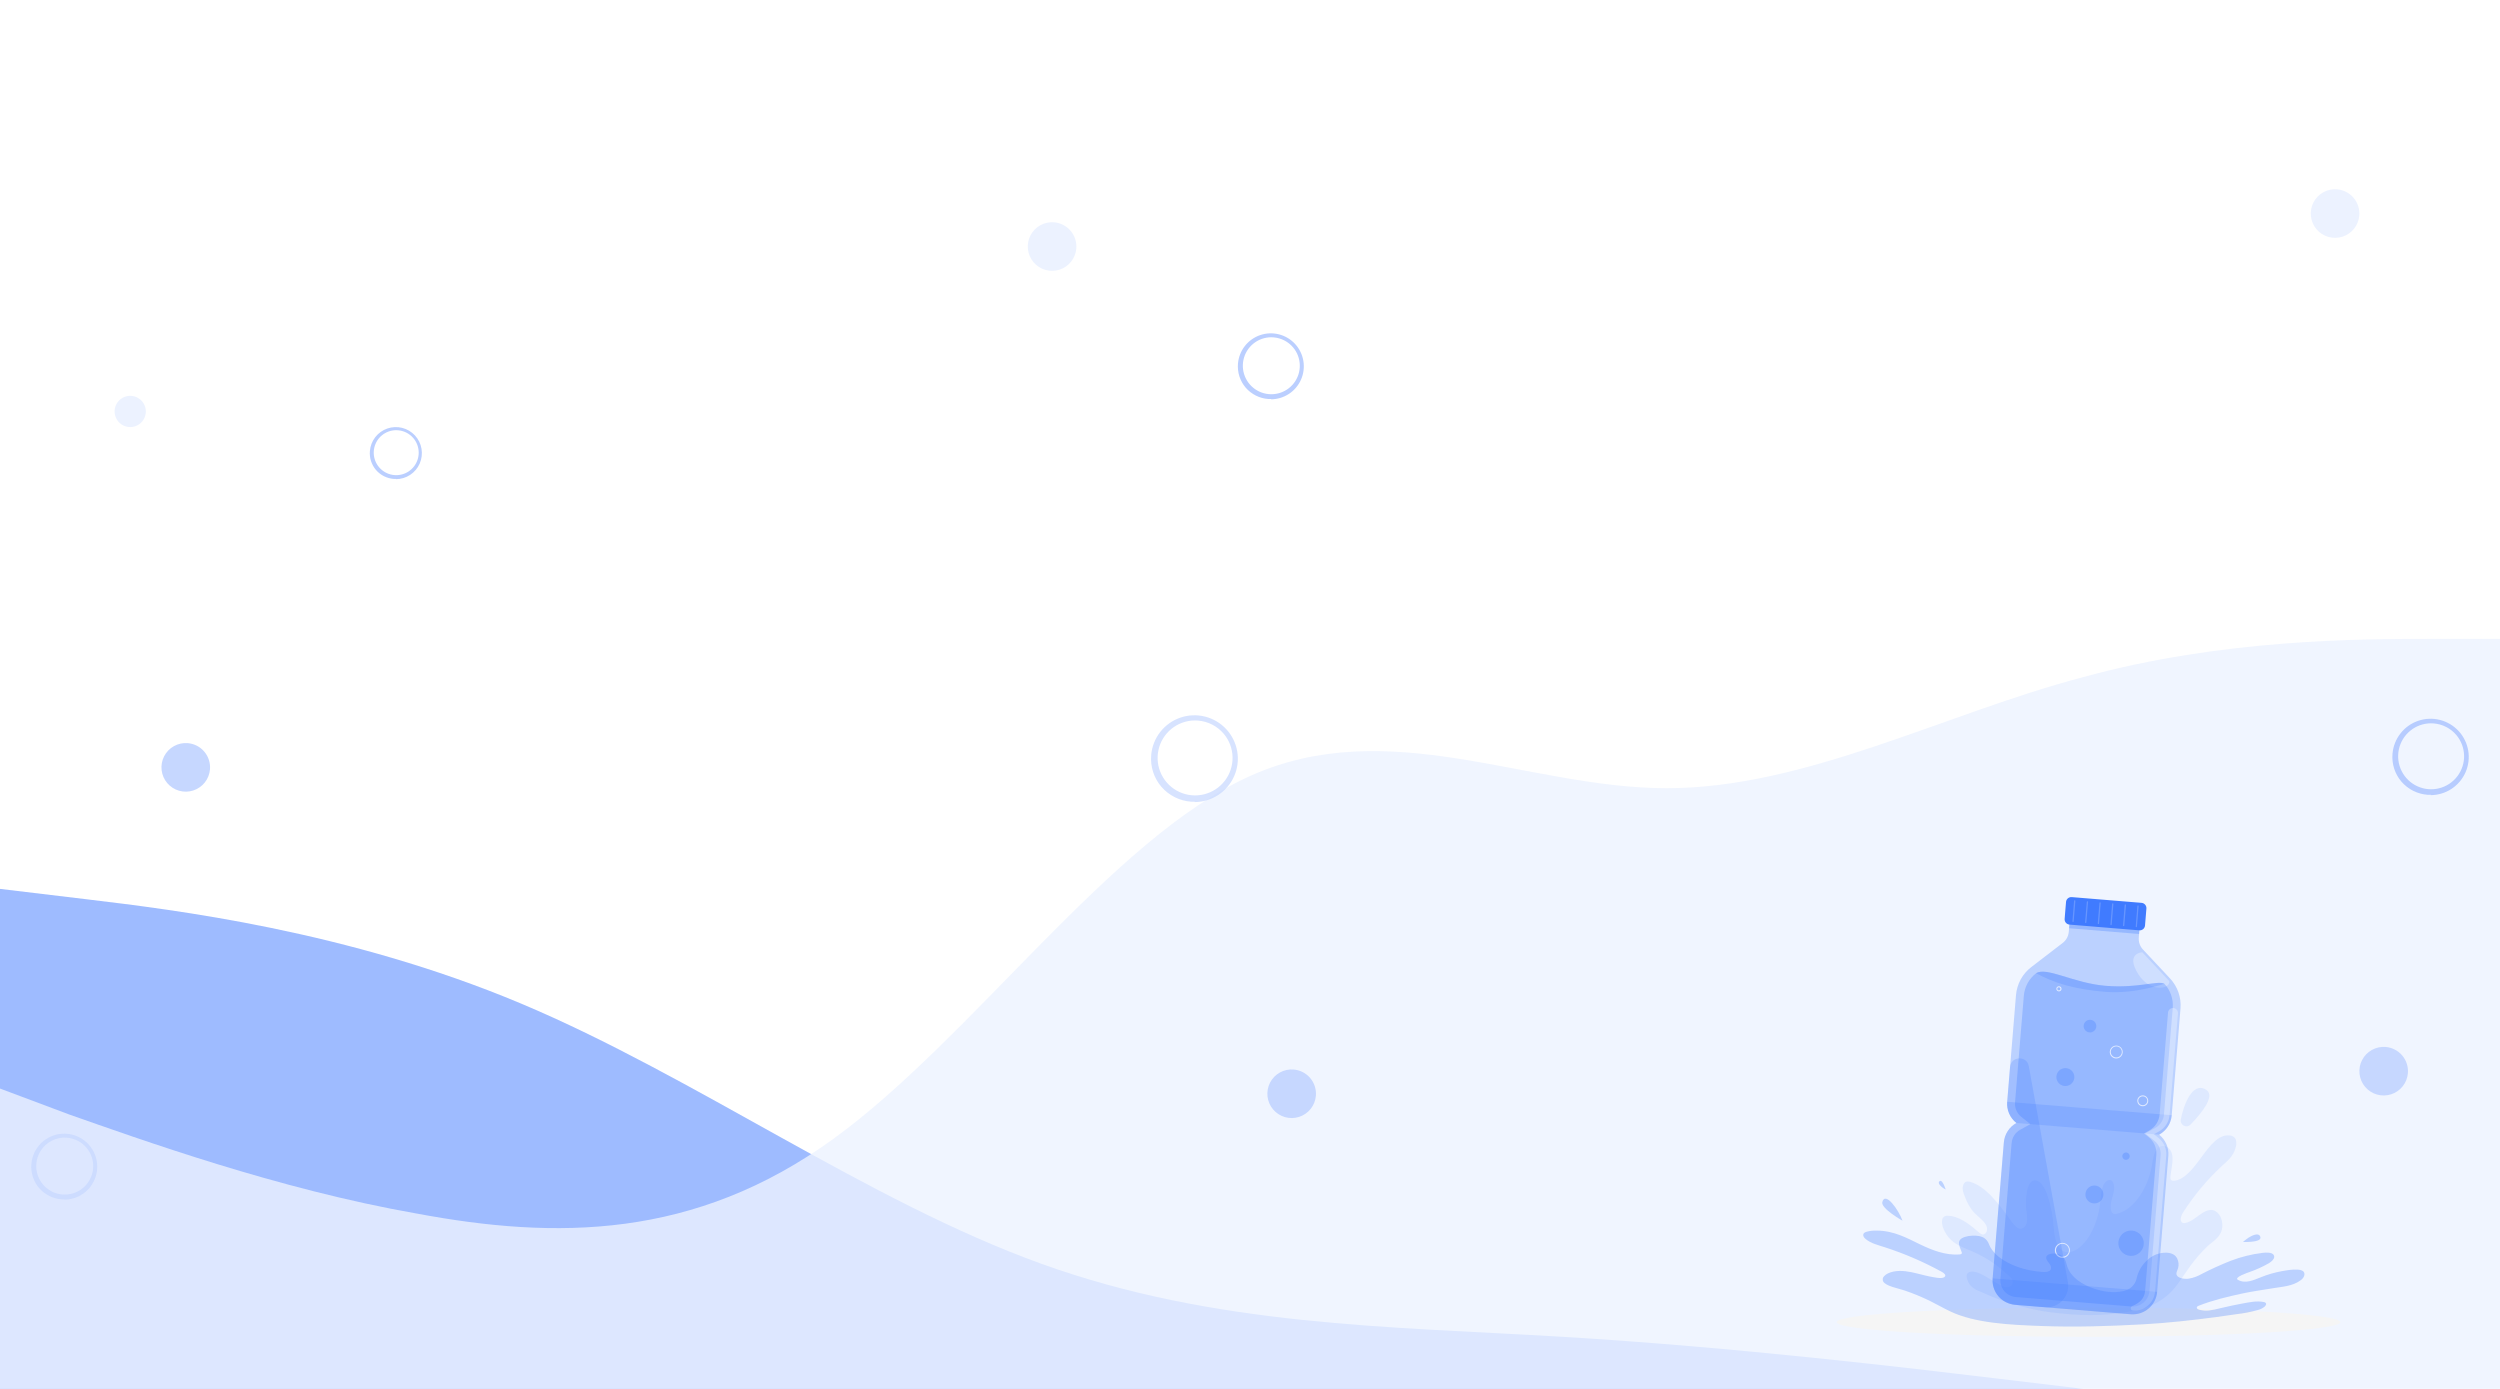 <svg width="1440" height="800" viewBox="0 0 1440 800" fill="none" xmlns="http://www.w3.org/2000/svg">
<rect width="1440" height="800" fill="white"/>
<g clip-path="url(#clip0_103_129)">
<path fill-rule="evenodd" clip-rule="evenodd" d="M0 512L50 518C100 524 200 536 300 578C400 620 500 692 600 728C700 764 800 764 900 770C1000 776 1100 788 1150 794L1200 800H1150C1100 800 1000 800 900 800C800 800 700 800 600 800C500 800 400 800 300 800C200 800 100 800 50 800H0V512Z" fill="#9EBBFF"/>
<path opacity="0.8" fill-rule="evenodd" clip-rule="evenodd" d="M1440 368H1400C1360 368 1280 368 1200 390C1120 411 1040 454 960 454C880 454 800 411 720 447C640 483 560 598 480 656C400 714 320 714 240 699C160 685 80 656 40 642L0 627V800H40C80 800 160 800 240 800C320 800 400 800 480 800C560 800 640 800 720 800C800 800 880 800 960 800C1040 800 1120 800 1200 800C1280 800 1360 800 1400 800H1440V368Z" fill="#ECF2FF"/>
<g clip-path="url(#clip1_103_129)">
<path d="M1203 770C1283.1 770 1348.03 766.219 1348.03 761.554C1348.03 756.89 1283.1 753.109 1203 753.109C1122.9 753.109 1057.97 756.89 1057.97 761.554C1057.97 766.219 1122.9 770 1203 770Z" fill="#F5F5F5"/>
<path opacity="0.1" d="M1118.7 702.591C1118.79 701.919 1119.14 701.307 1119.66 700.88C1120.19 700.454 1120.87 700.247 1121.54 700.3C1127.95 700.203 1133.94 704.717 1139.49 709.559C1140.73 710.626 1142.07 711.731 1143.45 710.611C1143.88 710.258 1144.19 709.785 1144.35 709.253C1144.59 708.384 1144.59 707.467 1144.35 706.597C1144.14 705.88 1143.8 705.208 1143.34 704.62C1140.92 701.449 1137.98 699.927 1135.6 696.652C1134.26 694.776 1133.15 692.747 1132.3 690.609C1131.55 688.729 1130.06 685.692 1130.65 683.148C1131.32 680.104 1133.6 680.365 1134.98 680.783C1139.36 682.088 1143.44 685.2 1147.15 689.072C1151.11 693.19 1154.69 698.152 1158.26 703.083C1159.61 704.956 1161.03 706.881 1162.75 707.56C1164.47 708.239 1166.65 707.142 1167.37 704.441C1168.1 701.74 1167.25 698.637 1167.07 695.951C1166.83 692.746 1166.98 689.523 1167.53 686.356C1167.77 684.682 1168.34 683.07 1169.2 681.611C1171.13 678.791 1173.99 679.783 1175.86 681.917C1177.28 683.702 1178.39 685.722 1179.12 687.886C1181.21 693.864 1182.47 700.103 1182.86 706.426C1183.14 710.343 1183.74 714.424 1185.35 717.46C1187.97 722.37 1192.83 721.982 1196.61 719.408C1203.19 714.931 1208.26 704.814 1209.61 693.504C1210.05 689.818 1210.17 685.834 1211.51 682.745C1212.69 680.074 1215.7 678.268 1217.17 681.148C1217.77 682.588 1217.93 684.168 1217.65 685.699C1217.39 687.216 1217.02 688.712 1216.54 690.176C1215.79 692.713 1215.04 697.465 1217.06 698.95C1217.36 699.132 1217.7 699.247 1218.05 699.286C1218.4 699.324 1218.76 699.286 1219.09 699.174C1225.7 697.801 1231.85 691.594 1235.89 682.931C1237.35 679.672 1238.47 676.269 1239.23 672.777C1239.71 670.643 1239.91 668.353 1240.45 666.234C1240.8 664.566 1241.5 662.992 1242.5 661.616C1245.08 658.542 1251.01 659.989 1251.35 666.577C1251.55 670.39 1250.54 674.12 1250.16 677.851C1249.93 680.178 1251.37 680.164 1252.45 680.089C1257.61 679.567 1262.17 674.374 1266.22 668.972C1271.03 662.548 1276.36 654.207 1282.92 653.961C1284.42 653.909 1286.91 654.103 1287.81 656.408C1288.22 657.821 1288.22 659.323 1287.81 660.735C1286.48 666.241 1282.57 669.084 1279.58 671.807C1271.14 679.699 1263.73 688.606 1257.49 698.323C1256.54 699.815 1255.56 702.278 1256.47 703.74C1256.64 704.018 1256.89 704.238 1257.19 704.371C1257.49 704.504 1257.83 704.544 1258.15 704.486C1261.24 704.247 1264.13 701.8 1266.95 699.771C1269.77 697.741 1272.98 695.966 1275.93 697.495C1276.84 698.04 1277.63 698.76 1278.26 699.613C1278.9 700.466 1279.35 701.435 1279.6 702.464C1280.13 704.268 1280.22 706.172 1279.85 708.015C1278.76 713.081 1274.08 715.356 1271.49 717.856C1267.94 721.275 1264.69 724.992 1261.77 728.965C1259.08 732.643 1256.53 736.672 1253.84 740.283C1244.12 753.213 1230.65 755.13 1218.69 756.63C1205.66 758.257 1192.61 757.376 1179.66 755.668C1170.25 754.414 1160.96 751.743 1151.77 748.572C1148.61 747.431 1145.48 746.185 1142.38 744.708C1139.05 743.126 1134.15 742.149 1132.88 735.919C1132.61 734.576 1132.92 733.486 1133.81 732.987C1136.57 731.42 1140.5 733.516 1143.1 734.897C1146.68 736.807 1150.08 739.53 1153.76 741C1154.35 741.29 1155 741.457 1155.65 741.492C1156.31 741.526 1156.97 741.427 1157.59 741.201C1158.2 740.947 1158.7 740.491 1159 739.91C1159.39 739.154 1159.49 738.279 1159.27 737.456C1159.12 737.011 1158.86 736.609 1158.52 736.284C1151.9 729.513 1143.99 724.13 1135.25 720.452C1132.44 719.251 1129.58 718.266 1126.88 716.565C1124.69 715.219 1122.81 713.441 1121.34 711.343C1120.08 709.336 1118.06 705.792 1118.7 702.591Z" fill="#407BFF"/>
<path opacity="0.1" d="M1261.77 647.746C1261.27 648.262 1260.62 648.603 1259.9 648.715C1259.19 648.827 1258.47 648.706 1257.83 648.368C1257.19 648.031 1256.69 647.497 1256.38 646.846C1256.08 646.195 1256 645.464 1256.15 644.762C1258.73 632.265 1264.34 623.177 1271.01 627.892C1275.99 631.407 1268.18 641.098 1261.77 647.746Z" fill="#407BFF"/>
<path opacity="0.3" d="M1243.67 653.58C1245.71 652.457 1247.44 650.847 1248.7 648.894C1249.97 646.941 1250.73 644.706 1250.92 642.389L1255.97 580.949C1256.24 577.79 1255.83 574.612 1254.79 571.618C1253.75 568.625 1252.09 565.881 1249.92 563.565L1234.34 546.92C1233.48 545.999 1232.83 544.911 1232.41 543.724C1232 542.538 1231.84 541.278 1231.94 540.026L1232.69 531.028L1192.36 527.723L1191.62 536.721C1191.51 537.972 1191.15 539.189 1190.55 540.293C1189.95 541.396 1189.12 542.362 1188.12 543.129L1170.02 557.029C1167.5 558.963 1165.42 561.401 1163.9 564.185C1162.39 566.969 1161.47 570.038 1161.21 573.197L1156.15 634.637C1155.95 636.951 1156.34 639.277 1157.27 641.407C1158.2 643.536 1159.64 645.404 1161.46 646.843C1159.42 647.966 1157.69 649.576 1156.43 651.529C1155.17 653.482 1154.41 655.717 1154.22 658.034L1147.77 736.374C1147.46 740.098 1148.65 743.791 1151.08 746.64C1153.5 749.49 1156.96 751.264 1160.69 751.572L1227.27 757.026C1229.11 757.178 1230.97 756.965 1232.74 756.4C1234.51 755.835 1236.14 754.928 1237.56 753.731C1238.97 752.535 1240.14 751.072 1240.99 749.426C1241.84 747.781 1242.35 745.985 1242.5 744.141L1248.96 665.801C1249.15 663.487 1248.78 661.16 1247.85 659.028C1246.93 656.896 1245.49 655.024 1243.67 653.58Z" fill="#407BFF"/>
<path opacity="0.3" d="M1192.38 527.736L1191.8 534.674L1232.12 537.98L1232.69 531.043L1192.38 527.736Z" fill="#407BFF"/>
<path opacity="0.3" d="M1249.55 565.169L1233.97 548.509C1233.97 548.509 1223.92 548.941 1231.72 561.23C1238.37 571.623 1249.96 570.004 1249.55 565.169Z" fill="white"/>
<path opacity="0.2" d="M1147.78 736.344C1147.47 740.068 1148.66 743.761 1151.09 746.611C1153.51 749.46 1156.97 751.234 1160.7 751.542L1227.27 756.996C1229.12 757.148 1230.98 756.935 1232.75 756.37C1234.51 755.805 1236.15 754.898 1237.57 753.702C1238.98 752.505 1240.15 751.042 1240.99 749.397C1241.84 747.751 1242.36 745.955 1242.51 744.111L1147.78 736.344Z" fill="#407BFF"/>
<path opacity="0.3" d="M1246.64 566.609C1248.38 568.47 1249.71 570.673 1250.55 573.077C1251.38 575.48 1251.71 578.032 1251.5 580.568L1246.44 642.016C1246.31 643.596 1245.79 645.118 1244.93 646.448C1244.06 647.779 1242.88 648.875 1241.49 649.641L1235.61 652.894L1240.88 657.065C1242.13 658.046 1243.11 659.319 1243.75 660.772C1244.38 662.225 1244.64 663.812 1244.51 665.391L1238.06 743.73C1237.85 746.269 1236.64 748.622 1234.7 750.272C1232.75 751.923 1230.23 752.736 1227.68 752.534L1161.11 747.08C1159.85 746.98 1158.62 746.633 1157.49 746.058C1156.36 745.483 1155.35 744.692 1154.53 743.73C1153.71 742.767 1153.08 741.653 1152.69 740.45C1152.3 739.246 1152.15 737.978 1152.25 736.717L1158.7 658.378C1158.83 656.797 1159.35 655.273 1160.21 653.942C1161.08 652.61 1162.26 651.512 1163.65 650.745L1169.53 647.492L1164.3 643.322C1163.05 642.341 1162.07 641.067 1161.43 639.614C1160.8 638.161 1160.53 636.575 1160.66 634.995L1165.73 573.555C1165.94 571.019 1166.68 568.554 1167.9 566.318C1169.12 564.083 1170.79 562.126 1172.81 560.573C1178.79 556.716 1194.5 566.318 1212.9 567.825C1231.29 569.332 1242.79 564.676 1246.64 566.609Z" fill="#407BFF"/>
<path opacity="0.2" d="M1212.86 567.832C1194.47 566.34 1178.75 556.716 1172.77 560.573C1183.24 566.318 1195.21 569.877 1212.57 571.302C1229.93 572.727 1246.64 566.609 1246.64 566.609C1242.79 564.676 1231.24 569.347 1212.86 567.832Z" fill="#407BFF"/>
<path opacity="0.2" d="M1156.15 634.637C1155.96 636.951 1156.35 639.277 1157.27 641.407C1158.2 643.536 1159.64 645.404 1161.47 646.843L1243.67 653.558C1245.71 652.435 1247.44 650.824 1248.7 648.872C1249.97 646.919 1250.73 644.684 1250.92 642.367L1156.15 634.637Z" fill="#407BFF"/>
<path d="M1233.53 520.039L1193.33 516.732C1191.65 516.593 1190.17 517.843 1190.03 519.522L1189.23 529.278C1189.09 530.958 1190.35 532.432 1192.03 532.571L1232.23 535.878C1233.92 536.016 1235.39 534.767 1235.53 533.087L1236.33 523.331C1236.47 521.651 1235.22 520.178 1233.53 520.039Z" fill="#407BFF"/>
<path opacity="0.2" d="M1194.07 531.065C1194.02 531.061 1193.97 531.048 1193.93 531.026C1193.88 531.003 1193.84 530.973 1193.81 530.935C1193.78 530.898 1193.76 530.854 1193.74 530.807C1193.73 530.761 1193.72 530.711 1193.72 530.662L1194.67 518.859C1194.68 518.76 1194.72 518.669 1194.8 518.604C1194.87 518.54 1194.97 518.508 1195.07 518.516C1195.17 518.524 1195.26 518.571 1195.33 518.646C1195.39 518.722 1195.42 518.82 1195.42 518.919L1194.44 530.715C1194.44 530.81 1194.4 530.899 1194.33 530.964C1194.26 531.029 1194.16 531.065 1194.07 531.065Z" fill="white"/>
<path opacity="0.2" d="M1201.36 531.662C1201.31 531.658 1201.26 531.645 1201.22 531.623C1201.18 531.6 1201.14 531.569 1201.11 531.532C1201.07 531.495 1201.05 531.451 1201.03 531.404C1201.02 531.358 1201.01 531.308 1201.02 531.259L1201.99 519.464C1202 519.365 1202.05 519.274 1202.12 519.21C1202.2 519.146 1202.3 519.114 1202.39 519.12C1202.44 519.124 1202.49 519.138 1202.53 519.16C1202.58 519.182 1202.62 519.213 1202.65 519.251C1202.68 519.288 1202.7 519.332 1202.72 519.379C1202.73 519.425 1202.74 519.475 1202.73 519.523L1201.74 531.319C1201.73 531.412 1201.68 531.498 1201.61 531.562C1201.55 531.625 1201.46 531.661 1201.36 531.662Z" fill="white"/>
<path opacity="0.2" d="M1208.65 532.289C1208.6 532.285 1208.55 532.272 1208.51 532.249C1208.46 532.227 1208.42 532.196 1208.39 532.159C1208.36 532.121 1208.34 532.078 1208.32 532.031C1208.31 531.984 1208.3 531.935 1208.3 531.886L1209.28 520.09C1209.29 519.993 1209.34 519.903 1209.41 519.839C1209.49 519.776 1209.58 519.743 1209.68 519.747C1209.73 519.751 1209.78 519.764 1209.82 519.787C1209.86 519.809 1209.9 519.84 1209.94 519.877C1209.97 519.915 1209.99 519.958 1210.01 520.005C1210.02 520.052 1210.03 520.101 1210.02 520.15L1209.05 531.946C1209.05 531.995 1209.03 532.042 1209.01 532.086C1208.99 532.13 1208.96 532.169 1208.92 532.201C1208.88 532.233 1208.84 532.257 1208.79 532.272C1208.75 532.287 1208.7 532.293 1208.65 532.289Z" fill="white"/>
<path opacity="0.2" d="M1215.94 532.856C1215.89 532.852 1215.84 532.839 1215.8 532.816C1215.76 532.794 1215.72 532.763 1215.68 532.726C1215.65 532.688 1215.63 532.645 1215.61 532.598C1215.6 532.551 1215.59 532.502 1215.6 532.453L1216.57 520.657C1216.58 520.559 1216.63 520.468 1216.7 520.404C1216.78 520.34 1216.87 520.308 1216.97 520.314C1217.02 520.318 1217.07 520.331 1217.11 520.354C1217.16 520.376 1217.2 520.407 1217.23 520.445C1217.26 520.482 1217.28 520.526 1217.3 520.572C1217.31 520.619 1217.31 520.668 1217.31 520.717L1216.34 532.513C1216.33 532.561 1216.32 532.609 1216.3 532.653C1216.28 532.697 1216.25 532.736 1216.21 532.768C1216.17 532.8 1216.13 532.824 1216.08 532.839C1216.04 532.854 1215.99 532.86 1215.94 532.856Z" fill="white"/>
<path opacity="0.2" d="M1223.2 533.453C1223.15 533.449 1223.1 533.435 1223.06 533.413C1223.01 533.391 1222.97 533.36 1222.94 533.323C1222.91 533.285 1222.88 533.242 1222.87 533.195C1222.85 533.148 1222.85 533.099 1222.85 533.05L1223.82 521.254C1223.84 521.157 1223.89 521.069 1223.96 521.005C1224.04 520.942 1224.13 520.908 1224.23 520.911C1224.28 520.915 1224.33 520.928 1224.37 520.95C1224.41 520.973 1224.45 521.004 1224.48 521.041C1224.52 521.078 1224.54 521.122 1224.56 521.169C1224.57 521.215 1224.58 521.265 1224.57 521.314L1223.6 533.109C1223.6 533.159 1223.58 533.207 1223.56 533.252C1223.54 533.296 1223.51 533.335 1223.47 533.367C1223.43 533.399 1223.39 533.424 1223.34 533.438C1223.3 533.453 1223.25 533.458 1223.2 533.453Z" fill="white"/>
<path opacity="0.2" d="M1230.52 534.05C1230.47 534.046 1230.42 534.032 1230.38 534.01C1230.33 533.988 1230.3 533.957 1230.26 533.92C1230.23 533.882 1230.21 533.839 1230.19 533.792C1230.18 533.745 1230.17 533.696 1230.18 533.647L1231.12 521.844C1231.13 521.745 1231.17 521.654 1231.25 521.59C1231.33 521.526 1231.42 521.494 1231.52 521.5C1231.62 521.51 1231.71 521.557 1231.77 521.633C1231.84 521.708 1231.87 521.805 1231.86 521.903L1230.89 533.706C1230.88 533.799 1230.84 533.886 1230.77 533.949C1230.7 534.012 1230.61 534.048 1230.52 534.05Z" fill="white"/>
<path opacity="0.2" d="M1168.59 614.112C1167.46 607.838 1158.29 608.285 1157.77 614.635L1156.12 634.637C1155.93 636.951 1156.32 639.277 1157.24 641.407C1158.17 643.536 1159.61 645.404 1161.44 646.843C1159.4 647.966 1157.67 649.576 1156.41 651.529C1155.14 653.482 1154.39 655.717 1154.2 658.034L1147.75 736.374C1147.44 740.098 1148.63 743.791 1151.06 746.64C1153.48 749.49 1156.94 751.264 1160.67 751.572L1177.87 752.982C1179.77 753.136 1181.68 752.855 1183.44 752.158C1185.21 751.461 1186.8 750.369 1188.08 748.964C1189.35 747.559 1190.29 745.881 1190.82 744.057C1191.34 742.234 1191.44 740.315 1191.1 738.448L1168.59 614.112Z" fill="#407BFF"/>
<path opacity="0.3" d="M1234.79 716.692C1234.67 718.13 1234.13 719.501 1233.23 720.631C1232.33 721.761 1231.11 722.599 1229.74 723.041C1228.36 723.482 1226.88 723.506 1225.49 723.109C1224.1 722.713 1222.86 721.914 1221.92 720.814C1220.99 719.713 1220.4 718.361 1220.23 716.927C1220.07 715.494 1220.33 714.043 1220.99 712.76C1221.65 711.476 1222.68 710.417 1223.94 709.716C1225.21 709.015 1226.65 708.703 1228.1 708.821C1230.03 708.98 1231.82 709.899 1233.08 711.375C1234.33 712.851 1234.95 714.763 1234.79 716.692Z" fill="#407BFF"/>
<path opacity="0.3" d="M1211.53 688.438C1211.45 689.456 1211.07 690.426 1210.43 691.226C1209.79 692.026 1208.93 692.62 1207.96 692.933C1206.99 693.245 1205.94 693.262 1204.96 692.982C1203.97 692.702 1203.09 692.136 1202.43 691.358C1201.77 690.579 1201.35 689.622 1201.23 688.607C1201.12 687.593 1201.3 686.566 1201.77 685.658C1202.24 684.75 1202.97 684 1203.86 683.504C1204.76 683.008 1205.78 682.788 1206.8 682.872C1208.17 682.986 1209.43 683.636 1210.32 684.679C1211.21 685.722 1211.64 687.074 1211.53 688.438Z" fill="#407BFF"/>
<path opacity="0.3" d="M1189.9 625.55C1188.87 625.597 1187.86 625.342 1186.98 624.815C1186.11 624.288 1185.41 623.514 1184.97 622.591C1184.54 621.667 1184.38 620.635 1184.54 619.626C1184.69 618.617 1185.14 617.675 1185.82 616.92C1186.51 616.165 1187.41 615.63 1188.4 615.383C1189.4 615.136 1190.44 615.188 1191.4 615.533C1192.37 615.878 1193.2 616.499 1193.81 617.319C1194.42 618.139 1194.77 619.121 1194.82 620.141C1194.86 620.819 1194.76 621.497 1194.53 622.136C1194.3 622.775 1193.94 623.363 1193.48 623.865C1193.03 624.368 1192.47 624.775 1191.86 625.064C1191.24 625.353 1190.58 625.518 1189.9 625.55Z" fill="#407BFF"/>
<path opacity="0.3" d="M1204.01 594.684C1203.29 594.72 1202.57 594.541 1201.94 594.169C1201.32 593.798 1200.82 593.25 1200.51 592.596C1200.2 591.942 1200.09 591.21 1200.2 590.494C1200.31 589.779 1200.63 589.111 1201.11 588.575C1201.6 588.039 1202.24 587.66 1202.94 587.485C1203.65 587.31 1204.39 587.348 1205.07 587.593C1205.75 587.838 1206.35 588.28 1206.78 588.862C1207.21 589.445 1207.45 590.141 1207.49 590.864C1207.53 591.83 1207.19 592.775 1206.54 593.491C1205.89 594.207 1204.98 594.636 1204.01 594.684Z" fill="#407BFF"/>
<path opacity="0.3" d="M1226.72 666.122C1226.68 666.542 1226.52 666.942 1226.26 667.272C1226 667.602 1225.64 667.847 1225.24 667.976C1224.84 668.104 1224.41 668.111 1224 667.995C1223.59 667.879 1223.23 667.645 1222.96 667.323C1222.68 667.002 1222.51 666.606 1222.46 666.187C1222.41 665.769 1222.49 665.345 1222.68 664.97C1222.88 664.594 1223.18 664.285 1223.55 664.079C1223.92 663.874 1224.34 663.783 1224.76 663.817C1225.33 663.864 1225.85 664.134 1226.22 664.566C1226.58 664.998 1226.76 665.557 1226.72 666.122Z" fill="#407BFF"/>
<path opacity="0.7" d="M1187.97 724.496H1187.61C1187.04 724.457 1186.48 724.305 1185.97 724.049C1185.45 723.793 1185 723.437 1184.62 723.004C1184.25 722.572 1183.97 722.071 1183.8 721.531C1183.63 720.99 1183.56 720.421 1183.61 719.855C1183.68 719.019 1183.99 718.222 1184.51 717.56C1185.03 716.898 1185.73 716.401 1186.52 716.128C1187.32 715.856 1188.17 715.82 1188.99 716.025C1189.8 716.231 1190.54 716.669 1191.11 717.286C1191.68 717.902 1192.06 718.671 1192.2 719.498C1192.34 720.326 1192.23 721.175 1191.9 721.944C1191.56 722.713 1191.01 723.367 1190.3 723.827C1189.6 724.286 1188.78 724.532 1187.94 724.533L1187.97 724.496ZM1187.97 716.408C1187.12 716.413 1186.3 716.706 1185.64 717.24C1184.98 717.774 1184.52 718.517 1184.34 719.346C1184.16 720.176 1184.26 721.041 1184.64 721.801C1185.02 722.561 1185.65 723.169 1186.42 723.525C1187.19 723.881 1188.06 723.964 1188.89 723.76C1189.72 723.556 1190.45 723.077 1190.96 722.403C1191.48 721.728 1191.75 720.898 1191.73 720.05C1191.71 719.202 1191.4 718.386 1190.85 717.737C1190.53 717.359 1190.14 717.049 1189.7 716.823C1189.26 716.598 1188.78 716.462 1188.29 716.423L1187.97 716.408Z" fill="white"/>
<path opacity="0.7" d="M1234.24 637.189H1233.97C1233.14 637.12 1232.37 636.726 1231.83 636.093C1231.29 635.459 1231.03 634.638 1231.09 633.809C1231.16 632.979 1231.56 632.21 1232.2 631.672C1232.83 631.133 1233.66 630.869 1234.49 630.937C1235.32 631.005 1236.09 631.399 1236.63 632.033C1237.17 632.666 1237.44 633.488 1237.37 634.316C1237.3 635.146 1236.9 635.915 1236.27 636.458C1235.7 636.934 1234.98 637.194 1234.24 637.189ZM1231.66 633.839C1231.62 634.346 1231.73 634.853 1231.98 635.296C1232.23 635.739 1232.61 636.098 1233.07 636.329C1233.52 636.559 1234.03 636.65 1234.54 636.591C1235.05 636.532 1235.52 636.324 1235.91 635.995C1236.17 635.776 1236.39 635.508 1236.54 635.206C1236.7 634.904 1236.79 634.575 1236.82 634.236C1236.85 633.898 1236.81 633.558 1236.7 633.235C1236.6 632.912 1236.43 632.613 1236.21 632.354C1235.98 632.103 1235.71 631.899 1235.4 631.756C1235.09 631.613 1234.76 631.532 1234.42 631.519C1234.08 631.49 1233.74 631.528 1233.41 631.631C1233.09 631.735 1232.79 631.9 1232.53 632.119C1232.27 632.338 1232.06 632.606 1231.9 632.908C1231.75 633.209 1231.65 633.538 1231.63 633.876L1231.66 633.839Z" fill="white"/>
<path opacity="0.7" d="M1185.91 571.04H1185.8C1185.41 571.002 1185.05 570.816 1184.8 570.521C1184.55 570.226 1184.42 569.845 1184.45 569.459C1184.47 569.169 1184.57 568.89 1184.75 568.658C1184.92 568.426 1185.16 568.25 1185.44 568.151C1185.71 568.053 1186.01 568.037 1186.29 568.105C1186.58 568.173 1186.83 568.322 1187.03 568.534C1187.23 568.746 1187.37 569.012 1187.42 569.299C1187.47 569.585 1187.43 569.88 1187.32 570.147C1187.2 570.414 1187.01 570.641 1186.77 570.802C1186.52 570.962 1186.24 571.047 1185.95 571.048L1185.91 571.04ZM1185 569.504C1184.99 569.681 1185.03 569.859 1185.12 570.015C1185.2 570.17 1185.33 570.297 1185.49 570.378C1185.65 570.459 1185.83 570.492 1186.01 570.472C1186.19 570.451 1186.35 570.379 1186.49 570.264C1186.63 570.148 1186.73 569.995 1186.78 569.824C1186.82 569.653 1186.82 569.471 1186.77 569.301C1186.71 569.131 1186.61 568.981 1186.47 568.87C1186.33 568.758 1186.16 568.691 1185.98 568.675C1185.86 568.664 1185.74 568.677 1185.63 568.713C1185.52 568.748 1185.41 568.807 1185.32 568.884C1185.23 568.961 1185.15 569.055 1185.1 569.162C1185.04 569.268 1185.01 569.384 1185 569.504Z" fill="white"/>
<path opacity="0.7" d="M1218.98 609.681H1218.67C1218.18 609.642 1217.7 609.507 1217.26 609.282C1216.82 609.057 1216.43 608.748 1216.11 608.372C1215.79 607.996 1215.55 607.561 1215.4 607.092C1215.25 606.622 1215.19 606.128 1215.24 605.637C1215.3 604.916 1215.57 604.23 1216.02 603.661C1216.47 603.092 1217.07 602.666 1217.76 602.433C1218.45 602.2 1219.19 602.172 1219.89 602.351C1220.59 602.529 1221.23 602.908 1221.72 603.441C1222.21 603.973 1222.53 604.636 1222.65 605.35C1222.77 606.063 1222.68 606.795 1222.39 607.458C1222.1 608.121 1221.62 608.685 1221.02 609.082C1220.41 609.48 1219.7 609.693 1218.98 609.695L1218.98 609.681ZM1218.98 602.742C1218.23 602.739 1217.5 603.003 1216.93 603.488C1216.28 604.033 1215.88 604.811 1215.81 605.652C1215.76 606.173 1215.85 606.697 1216.06 607.177C1216.27 607.657 1216.59 608.078 1217 608.404C1217.42 608.729 1217.9 608.948 1218.42 609.042C1218.93 609.136 1219.46 609.101 1219.96 608.942C1220.46 608.782 1220.92 608.502 1221.28 608.126C1221.65 607.751 1221.91 607.291 1222.06 606.788C1222.2 606.285 1222.22 605.754 1222.11 605.242C1222 604.731 1221.77 604.254 1221.43 603.854C1221.16 603.533 1220.83 603.27 1220.45 603.08C1220.08 602.889 1219.67 602.774 1219.25 602.742H1218.98Z" fill="white"/>
<path opacity="0.3" d="M1249.67 642.3L1254.5 583.709C1254.53 583.335 1254.49 582.958 1254.37 582.601C1254.26 582.243 1254.07 581.912 1253.83 581.626C1253.58 581.339 1253.29 581.104 1252.95 580.933C1252.62 580.762 1252.25 580.658 1251.87 580.628C1251.5 580.596 1251.12 580.639 1250.76 580.753C1250.41 580.867 1250.07 581.051 1249.79 581.293C1249.5 581.536 1249.26 581.833 1249.09 582.167C1248.92 582.501 1248.82 582.865 1248.79 583.239L1243.95 641.829C1243.8 643.777 1243.16 645.655 1242.09 647.296C1241.03 648.937 1239.57 650.289 1237.86 651.23L1234.92 652.864L1237.56 654.946C1239.1 656.155 1240.31 657.725 1241.09 659.516C1241.88 661.308 1242.2 663.264 1242.05 665.212L1235.59 743.551C1235.2 748.252 1232.24 750.542 1228.07 752.37C1227.81 752.488 1227.59 752.69 1227.45 752.945C1227.32 753.2 1227.27 753.492 1227.32 753.777C1227.37 754.062 1227.51 754.323 1227.72 754.52C1227.93 754.716 1228.2 754.836 1228.49 754.862C1231.63 755.118 1234.75 754.12 1237.15 752.087C1239.55 750.054 1241.05 747.153 1241.31 744.021L1247.76 665.682C1247.92 663.734 1247.59 661.777 1246.81 659.986C1246.03 658.194 1244.81 656.624 1243.27 655.416L1240.63 653.327L1243.57 651.7C1245.29 650.757 1246.74 649.405 1247.8 647.765C1248.87 646.124 1249.51 644.247 1249.67 642.3Z" fill="white"/>
<path opacity="0.3" d="M1327.31 733.352C1326.5 729.696 1316.42 731.86 1314.33 732.196C1310.28 732.93 1306.31 734.072 1302.48 735.605C1298.27 737.254 1293.38 739.679 1289.02 737.172C1286.5 735.725 1295.25 732.867 1296.04 732.576C1299.76 731.273 1303.35 729.63 1306.77 727.667C1308.15 726.846 1310.83 724.884 1309.68 722.892C1308.72 721.243 1305.29 721.4 1303.2 721.653C1296.88 722.426 1290.68 723.977 1284.73 726.272C1278.96 728.561 1273.3 731.144 1267.78 734.009C1265.65 735.211 1263.32 736.046 1260.91 736.478C1258.28 736.851 1255.05 736.292 1254.01 734.837C1252.97 733.382 1254.31 731.681 1254.62 730.219C1255.05 728.47 1254.87 726.626 1254.1 724.996C1253.59 723.903 1252.74 723.007 1251.67 722.444C1248.82 720.952 1244.51 721.504 1241.65 722.683C1239.79 723.467 1238.1 724.585 1236.65 725.981C1233.72 728.695 1231.67 732.213 1230.75 736.09C1230.52 737.305 1230.05 738.461 1229.37 739.495C1228.69 740.528 1227.81 741.417 1226.79 742.111C1222.78 744.805 1215.43 744.648 1209.81 743.298C1200.01 740.977 1192.53 735.553 1190.73 729.428C1189.85 726.511 1189.42 723.459 1185.49 722.318C1182.95 721.571 1177.62 722.094 1178.76 725.302C1179.17 726.181 1179.71 726.995 1180.36 727.719C1181.4 729.085 1182.5 731.659 1179.42 732.487C1178.42 732.698 1177.39 732.749 1176.37 732.636C1166.44 731.972 1157.3 728.667 1151.37 724.011C1149.44 722.497 1147.8 720.644 1146.54 718.542C1145.84 717.386 1145.58 716.14 1144.81 714.998C1144.08 713.9 1143.04 713.037 1141.82 712.514C1138.01 710.88 1129.05 711.731 1128.42 715.312C1128.08 717.252 1129.29 719.356 1129.91 721.198C1130.02 721.431 1130.05 721.695 1129.99 721.944C1129.81 722.414 1129.1 722.549 1128.49 722.586C1120.48 723.116 1112.71 720.012 1105.98 716.774C1098.86 713.342 1091.02 708.873 1081.13 708.821C1079.08 708.728 1077.03 708.962 1075.06 709.515C1074.56 709.648 1074.1 709.887 1073.7 710.216C1073.46 710.467 1073.3 710.785 1073.24 711.128C1073.18 711.471 1073.23 711.824 1073.37 712.141C1073.69 712.798 1074.17 713.367 1074.76 713.797C1077.75 716.229 1081.94 717.214 1085.77 718.468C1097.11 722.134 1108.07 726.868 1118.51 732.606C1119.57 733.195 1121.44 734.561 1119.96 735.59C1118.48 736.62 1115.47 735.956 1113.7 735.665C1110.48 735.143 1107.39 734.307 1104.26 733.524C1100.11 732.479 1095.28 731.532 1090.79 732.397C1088.42 732.852 1086.3 733.822 1085.19 735.135C1084.81 735.519 1084.55 736.015 1084.47 736.55C1084.38 737.086 1084.47 737.635 1084.71 738.12C1086.25 740.858 1093.28 742.037 1097.11 743.342C1102.03 745.015 1106.83 746.991 1111.5 749.259C1115.48 751.228 1119.19 753.385 1123.23 755.317C1137.65 762.218 1157.81 763.106 1175.83 763.778C1195.39 764.524 1215.04 763.89 1234.54 762.808C1248.76 762.017 1262.71 760.458 1276.63 758.622C1280.63 758.1 1284.61 757.458 1288.6 756.914C1292.65 756.451 1296.65 755.66 1300.57 754.549C1301.98 754.19 1303.29 753.534 1304.42 752.624C1305.49 751.631 1305.83 750.333 1303.91 749.96C1299.9 749.162 1295.77 750.072 1291.85 750.781C1287.46 751.587 1283.1 752.514 1278.78 753.564C1276.81 754.087 1274.81 754.494 1272.8 754.78C1270.77 755.064 1268.7 754.932 1266.73 754.392C1266.09 754.19 1265.38 753.832 1265.35 753.265C1265.31 752.698 1265.85 752.34 1266.4 752.124C1274.47 748.93 1283.04 746.901 1291.68 745.036C1297.53 743.768 1303.49 742.992 1309.4 741.999C1314.77 741.097 1320.44 740.888 1325.1 737.485C1326.03 736.888 1326.75 736.021 1327.17 735.001C1327.37 734.476 1327.42 733.904 1327.31 733.352Z" fill="#407BFF"/>
<path opacity="0.3" d="M1095.85 703.143C1093.66 696.928 1085.85 685.923 1084.2 692.422C1083.32 696.07 1095.85 703.143 1095.85 703.143Z" fill="#407BFF"/>
<path opacity="0.3" d="M1291.96 715.378C1296.13 711.581 1301.34 709.321 1302.01 712.663C1302.64 715.826 1291.96 715.378 1291.96 715.378Z" fill="#407BFF"/>
<path opacity="0.3" d="M1120.72 685.177C1117.86 683.685 1115.63 681.29 1117.31 680.29C1118.98 679.291 1120.72 685.177 1120.72 685.177Z" fill="#407BFF"/>
</g>
</g>
<g clip-path="url(#clip2_103_129)">
<path d="M1358.95 124.149C1358.73 126.908 1357.69 129.538 1355.96 131.706C1354.24 133.874 1351.92 135.483 1349.28 136.33C1346.64 137.176 1343.82 137.222 1341.15 136.461C1338.49 135.701 1336.12 134.168 1334.32 132.057C1332.53 129.946 1331.41 127.351 1331.09 124.6C1330.78 121.85 1331.28 119.067 1332.55 116.604C1333.81 114.142 1335.78 112.109 1338.2 110.764C1340.62 109.419 1343.38 108.821 1346.14 109.047C1349.84 109.353 1353.27 111.115 1355.67 113.947C1358.07 116.779 1359.25 120.448 1358.95 124.149Z" fill="#ECF2FF"/>
<path d="M619.954 143.149C619.727 145.908 618.686 148.538 616.965 150.706C615.243 152.874 612.917 154.483 610.281 155.33C607.645 156.176 604.817 156.222 602.154 155.461C599.492 154.701 597.115 153.168 595.324 151.057C593.533 148.946 592.408 146.351 592.092 143.6C591.775 140.85 592.281 138.067 593.546 135.604C594.811 133.142 596.778 131.109 599.198 129.764C601.618 128.419 604.382 127.821 607.141 128.047C610.842 128.353 614.27 130.115 616.672 132.947C619.075 135.779 620.255 139.448 619.954 143.149Z" fill="#ECF2FF"/>
<path d="M83.97 237.739C83.824 239.512 83.156 241.203 82.049 242.597C80.942 243.991 79.447 245.025 77.752 245.569C76.057 246.113 74.239 246.143 72.528 245.654C70.817 245.165 69.288 244.179 68.137 242.822C66.986 241.465 66.262 239.797 66.059 238.029C65.856 236.261 66.181 234.472 66.994 232.889C67.807 231.305 69.071 229.999 70.627 229.134C72.183 228.269 73.96 227.885 75.734 228.03C78.113 228.227 80.317 229.36 81.861 231.18C83.405 233.001 84.164 235.359 83.97 237.739Z" fill="#ECF2FF"/>
<path d="M120.954 443.149C120.727 445.908 119.686 448.538 117.965 450.706C116.243 452.874 113.917 454.483 111.281 455.33C108.645 456.176 105.817 456.222 103.154 455.461C100.492 454.701 98.115 453.168 96.324 451.057C94.533 448.946 93.408 446.351 93.092 443.6C92.775 440.85 93.281 438.067 94.546 435.604C95.811 433.142 97.778 431.109 100.198 429.764C102.618 428.419 105.382 427.821 108.141 428.047C111.842 428.353 115.27 430.115 117.672 432.947C120.075 435.779 121.255 439.448 120.954 443.149Z" fill="#C6D7FF"/>
<path d="M757.954 631.149C757.727 633.908 756.686 636.538 754.965 638.706C753.243 640.874 750.917 642.483 748.281 643.33C745.645 644.176 742.817 644.222 740.154 643.461C737.492 642.701 735.115 641.168 733.324 639.057C731.533 636.946 730.408 634.351 730.092 631.6C729.775 628.85 730.281 626.067 731.546 623.604C732.811 621.142 734.778 619.109 737.198 617.764C739.618 616.419 742.382 615.821 745.141 616.047C748.842 616.353 752.27 618.115 754.672 620.947C757.075 623.779 758.255 627.448 757.954 631.149Z" fill="#C6D7FF"/>
<path d="M1386.95 618.149C1386.73 620.908 1385.69 623.538 1383.96 625.706C1382.24 627.874 1379.92 629.483 1377.28 630.33C1374.64 631.176 1371.82 631.222 1369.15 630.461C1366.49 629.701 1364.12 628.168 1362.32 626.057C1360.53 623.946 1359.41 621.351 1359.09 618.6C1358.78 615.85 1359.28 613.067 1360.55 610.604C1361.81 608.142 1363.78 606.109 1366.2 604.764C1368.62 603.419 1371.38 602.821 1374.14 603.047C1377.84 603.353 1381.27 605.115 1383.67 607.947C1386.07 610.779 1387.25 614.448 1386.95 618.149Z" fill="#C6D7FF"/>
<path opacity="0.7" d="M732.199 229.836H730.624C728.112 229.663 725.658 228.994 723.406 227.868C721.153 226.741 719.146 225.18 717.5 223.273C715.881 221.373 714.656 219.171 713.896 216.793C713.135 214.416 712.855 211.911 713.071 209.425C713.376 205.748 714.746 202.24 717.012 199.329C719.278 196.418 722.342 194.229 725.831 193.031C729.32 191.832 733.082 191.675 736.658 192.579C740.234 193.483 743.47 195.409 745.97 198.122C748.471 200.835 750.127 204.216 750.738 207.855C751.349 211.493 750.887 215.231 749.409 218.611C747.931 221.992 745.502 224.869 742.416 226.891C739.331 228.913 735.724 229.994 732.035 230L732.199 229.836ZM732.199 194.264C728.468 194.283 724.854 195.573 721.954 197.922C719.055 200.272 717.042 203.539 716.25 207.186C715.457 210.833 715.931 214.642 717.594 217.983C719.257 221.324 722.009 223.998 725.396 225.565C728.783 227.131 732.603 227.495 736.225 226.598C739.847 225.7 743.055 223.595 745.32 220.628C747.585 217.662 748.77 214.012 748.681 210.281C748.593 206.55 747.234 202.961 744.831 200.105C743.431 198.446 741.715 197.081 739.783 196.089C737.851 195.098 735.742 194.5 733.577 194.33L732.199 194.264Z" fill="#9EBBFF"/>
<path opacity="0.7" d="M228.157 275.87H226.914C224.93 275.734 222.993 275.206 221.215 274.317C219.436 273.427 217.852 272.194 216.553 270.689C215.275 269.189 214.307 267.451 213.707 265.574C213.107 263.697 212.885 261.72 213.056 259.756C213.297 256.854 214.378 254.084 216.167 251.786C217.956 249.488 220.375 247.76 223.13 246.814C225.884 245.867 228.854 245.744 231.677 246.457C234.501 247.171 237.055 248.692 239.029 250.833C241.003 252.975 242.311 255.645 242.793 258.517C243.275 261.389 242.911 264.34 241.744 267.009C240.577 269.678 238.659 271.949 236.223 273.545C233.788 275.142 230.94 275.995 228.028 276L228.157 275.87ZM228.157 247.788C225.211 247.802 222.358 248.821 220.069 250.676C217.78 252.53 216.191 255.11 215.566 257.989C214.94 260.868 215.314 263.875 216.627 266.513C217.94 269.15 220.112 271.262 222.786 272.498C225.46 273.735 228.476 274.023 231.336 273.314C234.195 272.606 236.728 270.943 238.516 268.601C240.304 266.259 241.24 263.378 241.17 260.432C241.099 257.487 240.027 254.653 238.13 252.399C237.024 251.089 235.67 250.011 234.145 249.228C232.62 248.446 230.954 247.973 229.245 247.839L228.157 247.788Z" fill="#9EBBFF"/>
<path opacity="0.7" d="M37.199 690.836H35.624C33.112 690.663 30.658 689.994 28.405 688.868C26.153 687.741 24.146 686.18 22.5 684.273C20.881 682.373 19.656 680.171 18.895 677.793C18.135 675.416 17.855 672.911 18.071 670.425C18.376 666.748 19.746 663.24 22.012 660.329C24.278 657.418 27.342 655.229 30.831 654.031C34.319 652.832 38.082 652.675 41.658 653.579C45.234 654.483 48.47 656.409 50.971 659.122C53.471 661.835 55.127 665.216 55.738 668.855C56.349 672.493 55.887 676.231 54.409 679.611C52.931 682.992 50.502 685.869 47.416 687.891C44.331 689.913 40.724 690.994 37.035 691L37.199 690.836ZM37.199 655.264C33.468 655.283 29.854 656.573 26.954 658.922C24.055 661.272 22.042 664.539 21.25 668.186C20.457 671.833 20.931 675.642 22.594 678.983C24.257 682.324 27.009 684.998 30.396 686.565C33.783 688.131 37.603 688.495 41.225 687.598C44.847 686.7 48.056 684.595 50.32 681.628C52.584 678.662 53.77 675.012 53.681 671.281C53.593 667.55 52.234 663.961 49.831 661.105C48.431 659.446 46.715 658.081 44.783 657.089C42.851 656.098 40.742 655.5 38.577 655.33L37.199 655.264Z" fill="#C6D7FF"/>
<path opacity="0.7" d="M688.262 461.784H686.19C682.884 461.557 679.655 460.677 676.691 459.195C673.727 457.712 671.086 455.657 668.921 453.148C666.791 450.649 665.179 447.751 664.178 444.623C663.178 441.495 662.809 438.199 663.093 434.927C663.495 430.09 665.297 425.474 668.279 421.643C671.26 417.813 675.292 414.933 679.883 413.356C684.473 411.779 689.423 411.573 694.129 412.762C698.835 413.952 703.092 416.486 706.382 420.055C709.672 423.624 711.852 428.074 712.655 432.862C713.459 437.649 712.851 442.567 710.907 447.015C708.962 451.463 705.765 455.248 701.706 457.909C697.646 460.57 692.9 461.992 688.046 462L688.262 461.784ZM688.262 414.979C683.352 415.004 678.597 416.701 674.782 419.793C670.967 422.884 668.319 427.183 667.276 431.982C666.233 436.781 666.857 441.792 669.045 446.188C671.233 450.584 674.854 454.103 679.311 456.164C683.767 458.225 688.793 458.704 693.56 457.523C698.326 456.343 702.547 453.572 705.526 449.669C708.506 445.766 710.066 440.963 709.949 436.054C709.832 431.145 708.045 426.422 704.883 422.665C703.041 420.481 700.783 418.685 698.241 417.38C695.699 416.076 692.924 415.289 690.075 415.065L688.262 414.979Z" fill="#C6D7FF"/>
<path opacity="0.7" d="M1400.23 457.81H1398.41C1395.5 457.61 1392.66 456.836 1390.05 455.531C1387.44 454.227 1385.12 452.419 1383.21 450.211C1381.34 448.011 1379.92 445.461 1379.04 442.708C1378.16 439.956 1377.83 437.055 1378.08 434.176C1378.44 429.919 1380.02 425.857 1382.65 422.486C1385.27 419.115 1388.82 416.581 1392.86 415.193C1396.9 413.806 1401.25 413.624 1405.39 414.671C1409.53 415.718 1413.28 417.948 1416.18 421.089C1419.07 424.229 1420.99 428.145 1421.7 432.358C1422.4 436.571 1421.87 440.899 1420.16 444.813C1418.45 448.727 1415.63 452.058 1412.06 454.4C1408.49 456.742 1404.31 457.993 1400.04 458L1400.23 457.81ZM1400.23 416.622C1395.91 416.643 1391.73 418.137 1388.37 420.857C1385.01 423.578 1382.68 427.361 1381.76 431.584C1380.85 435.807 1381.39 440.217 1383.32 444.085C1385.24 447.954 1388.43 451.051 1392.35 452.864C1396.28 454.678 1400.7 455.1 1404.89 454.061C1409.09 453.022 1412.8 450.583 1415.42 447.149C1418.05 443.714 1419.42 439.488 1419.32 435.168C1419.21 430.847 1417.64 426.691 1414.86 423.385C1413.24 421.463 1411.25 419.883 1409.01 418.735C1406.78 417.587 1404.33 416.894 1401.83 416.698L1400.23 416.622Z" fill="#9EBBFF"/>
</g>
<defs>
<clipPath id="clip0_103_129">
<rect width="1440" height="432" fill="white" transform="translate(0 368)"/>
</clipPath>
<clipPath id="clip1_103_129">
<rect width="374" height="278" fill="white" transform="translate(1016 492)"/>
</clipPath>
<clipPath id="clip2_103_129">
<rect width="1404" height="582" fill="white" transform="translate(18 109)"/>
</clipPath>
</defs>
</svg>

